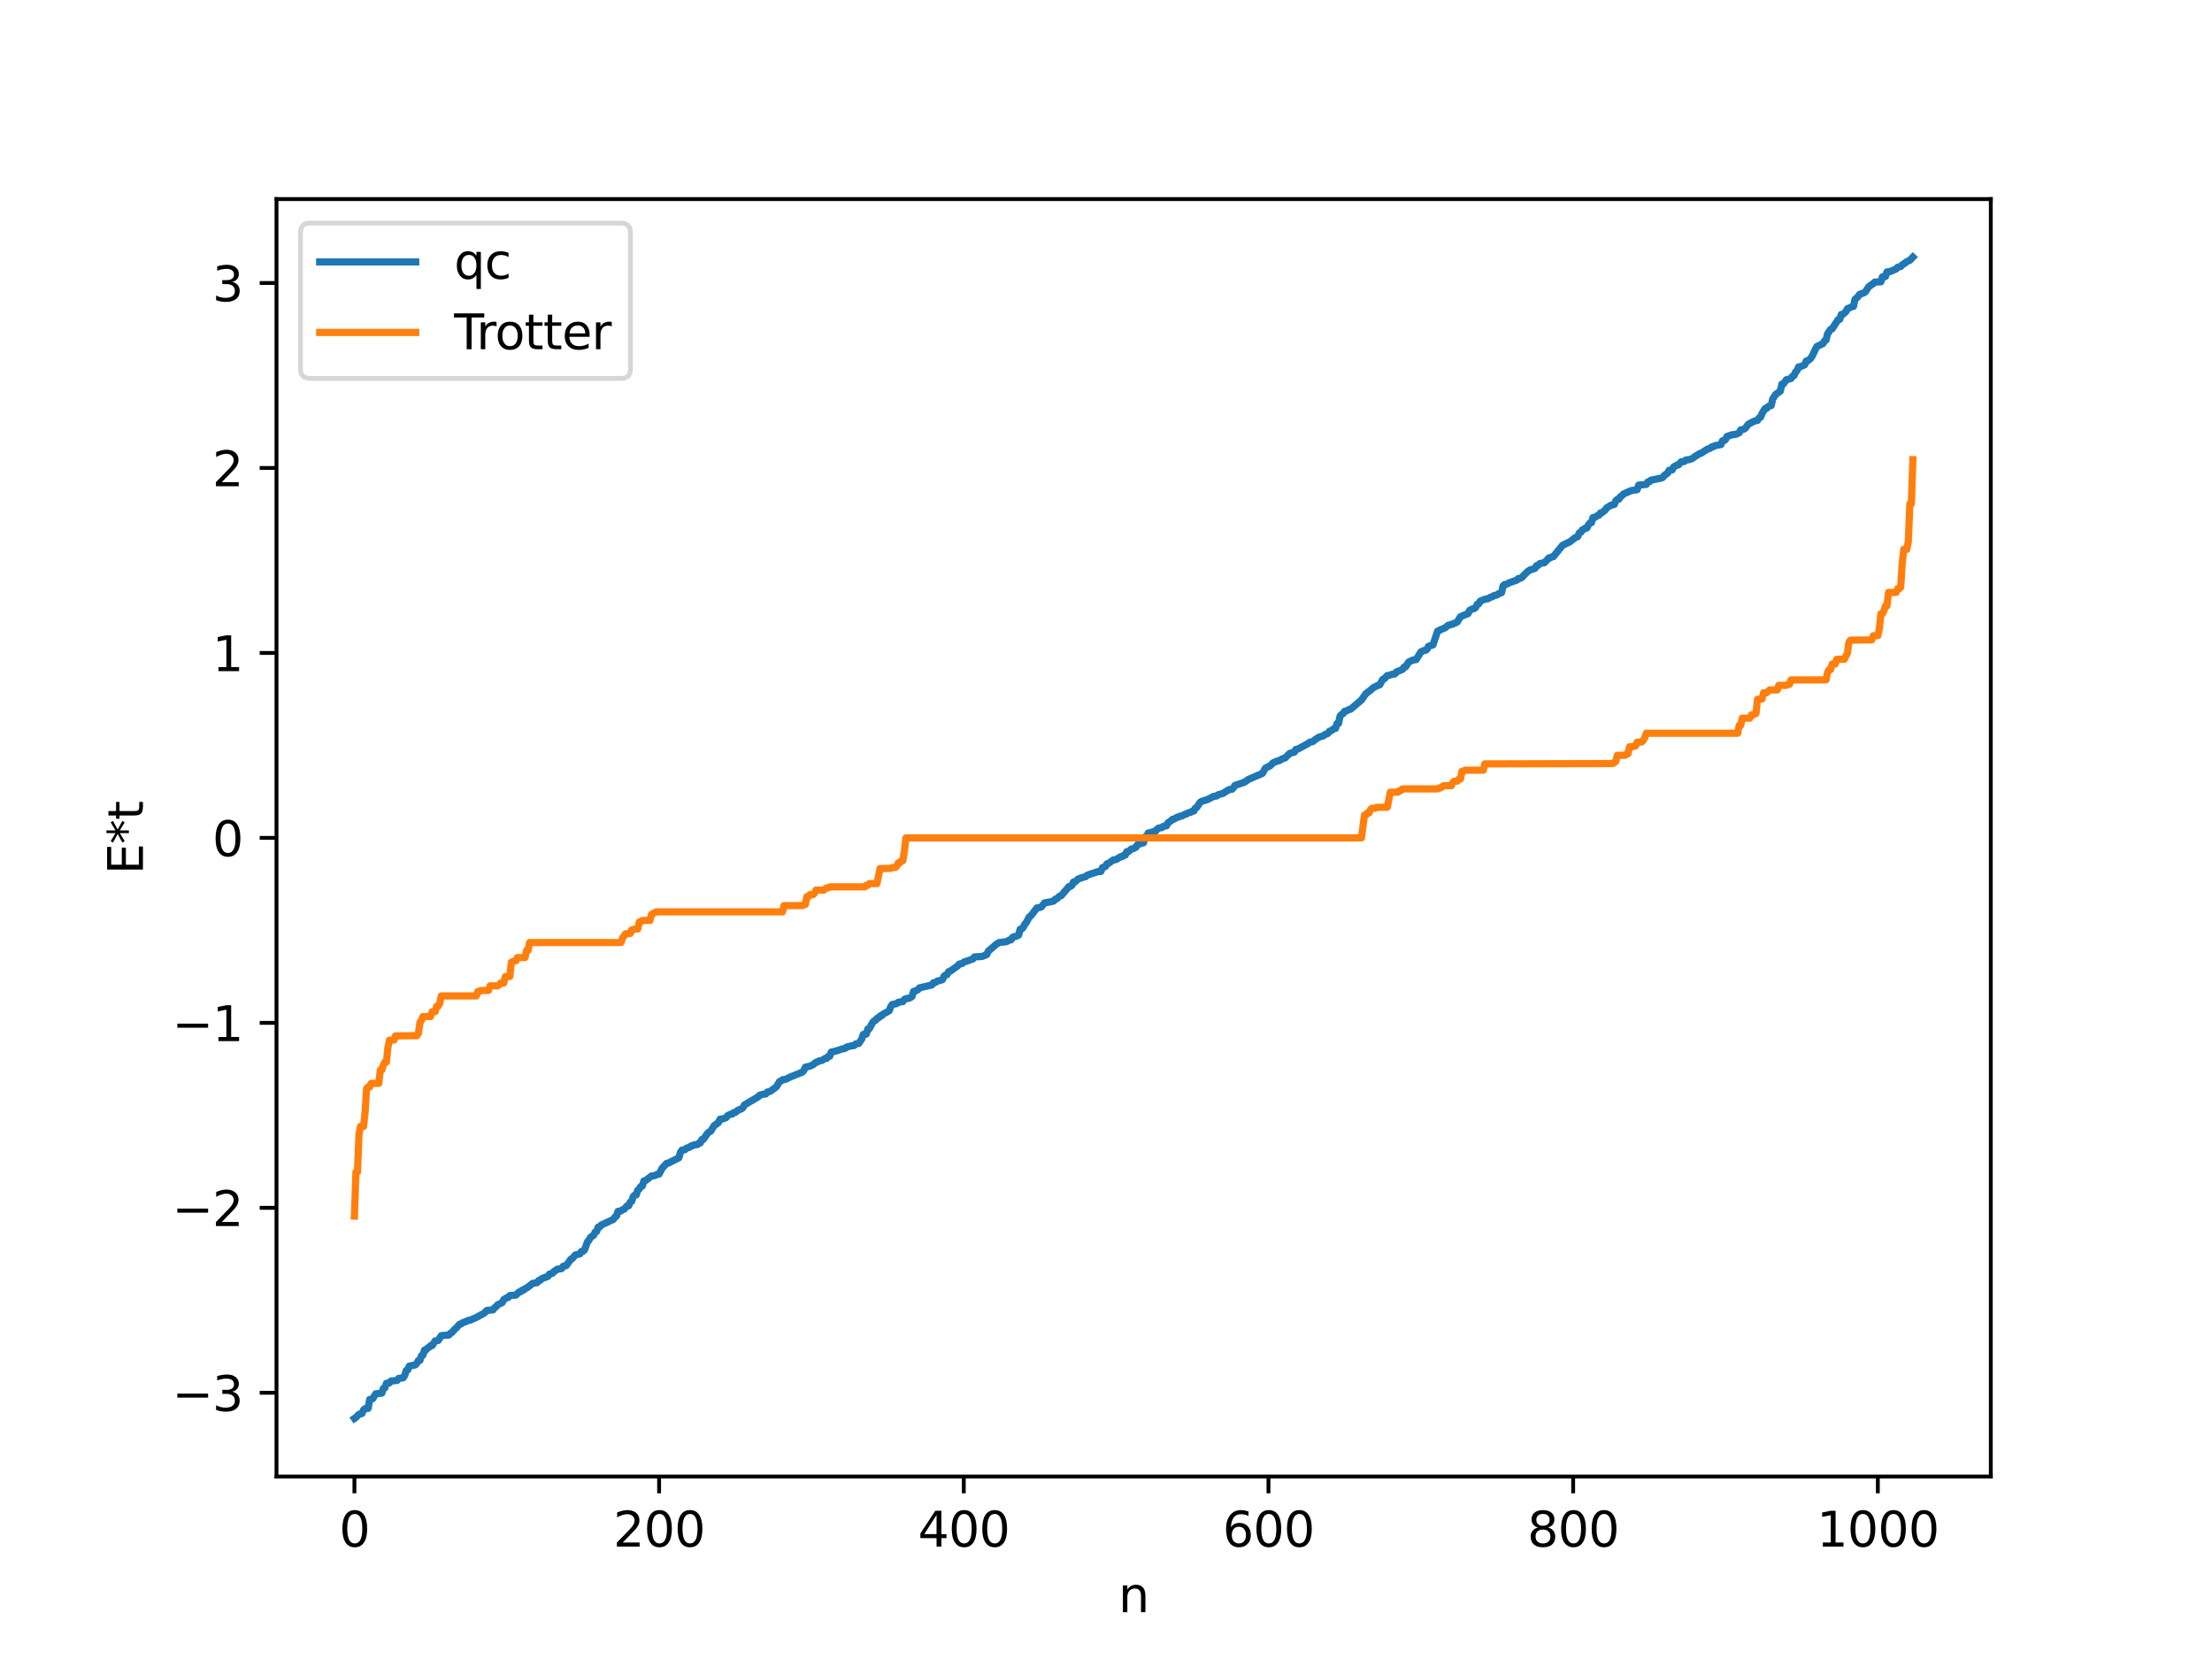 <?xml version="1.0" encoding="utf-8" standalone="no"?>
<!DOCTYPE svg PUBLIC "-//W3C//DTD SVG 1.1//EN"
  "http://www.w3.org/Graphics/SVG/1.1/DTD/svg11.dtd">
<svg xmlns:xlink="http://www.w3.org/1999/xlink" width="460.8pt" height="345.6pt" viewBox="0 0 460.8 345.6" xmlns="http://www.w3.org/2000/svg" version="1.1">
 <defs>
  <style type="text/css">*{stroke-linejoin: round; stroke-linecap: butt}</style>
 </defs>
 <g id="figure_1">
  <g id="patch_1">
   <path d="M 0 345.6 
L 460.8 345.6 
L 460.8 0 
L 0 0 
z
" style="fill: #ffffff"/>
  </g>
  <g id="axes_1">
   <g id="patch_2">
    <path d="M 57.6 307.584 
L 414.72 307.584 
L 414.72 41.472 
L 57.6 41.472 
z
" style="fill: #ffffff"/>
   </g>
   <g id="matplotlib.axis_1">
    <g id="xtick_1">
     <g id="line2d_1">
      <defs>
       <path id="m44fbbe704e" d="M 0 0 
L 0 3.5 
" style="stroke: #000000; stroke-width: 0.8"/>
      </defs>
      <g>
       <use xlink:href="#m44fbbe704e" x="73.833" y="307.584" style="stroke: #000000; stroke-width: 0.8"/>
      </g>
     </g>
     <g id="text_1">
      <!-- 0 -->
      <g transform="translate(70.651 322.182) scale(0.1 -0.1)">
       <defs>
        <path id="DejaVuSans-30" d="M 2034 4250 
Q 1547 4250 1301 3770 
Q 1056 3291 1056 2328 
Q 1056 1369 1301 889 
Q 1547 409 2034 409 
Q 2525 409 2770 889 
Q 3016 1369 3016 2328 
Q 3016 3291 2770 3770 
Q 2525 4250 2034 4250 
z
M 2034 4750 
Q 2819 4750 3233 4129 
Q 3647 3509 3647 2328 
Q 3647 1150 3233 529 
Q 2819 -91 2034 -91 
Q 1250 -91 836 529 
Q 422 1150 422 2328 
Q 422 3509 836 4129 
Q 1250 4750 2034 4750 
z
" transform="scale(0.016)"/>
       </defs>
       <use xlink:href="#DejaVuSans-30"/>
      </g>
     </g>
    </g>
    <g id="xtick_2">
     <g id="line2d_2">
      <g>
       <use xlink:href="#m44fbbe704e" x="137.304" y="307.584" style="stroke: #000000; stroke-width: 0.8"/>
      </g>
     </g>
     <g id="text_2">
      <!-- 200 -->
      <g transform="translate(127.76 322.182) scale(0.1 -0.1)">
       <defs>
        <path id="DejaVuSans-32" d="M 1228 531 
L 3431 531 
L 3431 0 
L 469 0 
L 469 531 
Q 828 903 1448 1529 
Q 2069 2156 2228 2338 
Q 2531 2678 2651 2914 
Q 2772 3150 2772 3378 
Q 2772 3750 2511 3984 
Q 2250 4219 1831 4219 
Q 1534 4219 1204 4116 
Q 875 4013 500 3803 
L 500 4441 
Q 881 4594 1212 4672 
Q 1544 4750 1819 4750 
Q 2544 4750 2975 4387 
Q 3406 4025 3406 3419 
Q 3406 3131 3298 2873 
Q 3191 2616 2906 2266 
Q 2828 2175 2409 1742 
Q 1991 1309 1228 531 
z
" transform="scale(0.016)"/>
       </defs>
       <use xlink:href="#DejaVuSans-32"/>
       <use xlink:href="#DejaVuSans-30" x="63.623"/>
       <use xlink:href="#DejaVuSans-30" x="127.246"/>
      </g>
     </g>
    </g>
    <g id="xtick_3">
     <g id="line2d_3">
      <g>
       <use xlink:href="#m44fbbe704e" x="200.775" y="307.584" style="stroke: #000000; stroke-width: 0.8"/>
      </g>
     </g>
     <g id="text_3">
      <!-- 400 -->
      <g transform="translate(191.231 322.182) scale(0.1 -0.1)">
       <defs>
        <path id="DejaVuSans-34" d="M 2419 4116 
L 825 1625 
L 2419 1625 
L 2419 4116 
z
M 2253 4666 
L 3047 4666 
L 3047 1625 
L 3713 1625 
L 3713 1100 
L 3047 1100 
L 3047 0 
L 2419 0 
L 2419 1100 
L 313 1100 
L 313 1709 
L 2253 4666 
z
" transform="scale(0.016)"/>
       </defs>
       <use xlink:href="#DejaVuSans-34"/>
       <use xlink:href="#DejaVuSans-30" x="63.623"/>
       <use xlink:href="#DejaVuSans-30" x="127.246"/>
      </g>
     </g>
    </g>
    <g id="xtick_4">
     <g id="line2d_4">
      <g>
       <use xlink:href="#m44fbbe704e" x="264.246" y="307.584" style="stroke: #000000; stroke-width: 0.8"/>
      </g>
     </g>
     <g id="text_4">
      <!-- 600 -->
      <g transform="translate(254.702 322.182) scale(0.1 -0.1)">
       <defs>
        <path id="DejaVuSans-36" d="M 2113 2584 
Q 1688 2584 1439 2293 
Q 1191 2003 1191 1497 
Q 1191 994 1439 701 
Q 1688 409 2113 409 
Q 2538 409 2786 701 
Q 3034 994 3034 1497 
Q 3034 2003 2786 2293 
Q 2538 2584 2113 2584 
z
M 3366 4563 
L 3366 3988 
Q 3128 4100 2886 4159 
Q 2644 4219 2406 4219 
Q 1781 4219 1451 3797 
Q 1122 3375 1075 2522 
Q 1259 2794 1537 2939 
Q 1816 3084 2150 3084 
Q 2853 3084 3261 2657 
Q 3669 2231 3669 1497 
Q 3669 778 3244 343 
Q 2819 -91 2113 -91 
Q 1303 -91 875 529 
Q 447 1150 447 2328 
Q 447 3434 972 4092 
Q 1497 4750 2381 4750 
Q 2619 4750 2861 4703 
Q 3103 4656 3366 4563 
z
" transform="scale(0.016)"/>
       </defs>
       <use xlink:href="#DejaVuSans-36"/>
       <use xlink:href="#DejaVuSans-30" x="63.623"/>
       <use xlink:href="#DejaVuSans-30" x="127.246"/>
      </g>
     </g>
    </g>
    <g id="xtick_5">
     <g id="line2d_5">
      <g>
       <use xlink:href="#m44fbbe704e" x="327.717" y="307.584" style="stroke: #000000; stroke-width: 0.8"/>
      </g>
     </g>
     <g id="text_5">
      <!-- 800 -->
      <g transform="translate(318.173 322.182) scale(0.1 -0.1)">
       <defs>
        <path id="DejaVuSans-38" d="M 2034 2216 
Q 1584 2216 1326 1975 
Q 1069 1734 1069 1313 
Q 1069 891 1326 650 
Q 1584 409 2034 409 
Q 2484 409 2743 651 
Q 3003 894 3003 1313 
Q 3003 1734 2745 1975 
Q 2488 2216 2034 2216 
z
M 1403 2484 
Q 997 2584 770 2862 
Q 544 3141 544 3541 
Q 544 4100 942 4425 
Q 1341 4750 2034 4750 
Q 2731 4750 3128 4425 
Q 3525 4100 3525 3541 
Q 3525 3141 3298 2862 
Q 3072 2584 2669 2484 
Q 3125 2378 3379 2068 
Q 3634 1759 3634 1313 
Q 3634 634 3220 271 
Q 2806 -91 2034 -91 
Q 1263 -91 848 271 
Q 434 634 434 1313 
Q 434 1759 690 2068 
Q 947 2378 1403 2484 
z
M 1172 3481 
Q 1172 3119 1398 2916 
Q 1625 2713 2034 2713 
Q 2441 2713 2670 2916 
Q 2900 3119 2900 3481 
Q 2900 3844 2670 4047 
Q 2441 4250 2034 4250 
Q 1625 4250 1398 4047 
Q 1172 3844 1172 3481 
z
" transform="scale(0.016)"/>
       </defs>
       <use xlink:href="#DejaVuSans-38"/>
       <use xlink:href="#DejaVuSans-30" x="63.623"/>
       <use xlink:href="#DejaVuSans-30" x="127.246"/>
      </g>
     </g>
    </g>
    <g id="xtick_6">
     <g id="line2d_6">
      <g>
       <use xlink:href="#m44fbbe704e" x="391.188" y="307.584" style="stroke: #000000; stroke-width: 0.8"/>
      </g>
     </g>
     <g id="text_6">
      <!-- 1000 -->
      <g transform="translate(378.463 322.182) scale(0.1 -0.1)">
       <defs>
        <path id="DejaVuSans-31" d="M 794 531 
L 1825 531 
L 1825 4091 
L 703 3866 
L 703 4441 
L 1819 4666 
L 2450 4666 
L 2450 531 
L 3481 531 
L 3481 0 
L 794 0 
L 794 531 
z
" transform="scale(0.016)"/>
       </defs>
       <use xlink:href="#DejaVuSans-31"/>
       <use xlink:href="#DejaVuSans-30" x="63.623"/>
       <use xlink:href="#DejaVuSans-30" x="127.246"/>
       <use xlink:href="#DejaVuSans-30" x="190.869"/>
      </g>
     </g>
    </g>
    <g id="text_7">
     <!-- n -->
     <g transform="translate(232.991 335.861) scale(0.1 -0.1)">
      <defs>
       <path id="DejaVuSans-6e" d="M 3513 2113 
L 3513 0 
L 2938 0 
L 2938 2094 
Q 2938 2591 2744 2837 
Q 2550 3084 2163 3084 
Q 1697 3084 1428 2787 
Q 1159 2491 1159 1978 
L 1159 0 
L 581 0 
L 581 3500 
L 1159 3500 
L 1159 2956 
Q 1366 3272 1645 3428 
Q 1925 3584 2291 3584 
Q 2894 3584 3203 3211 
Q 3513 2838 3513 2113 
z
" transform="scale(0.016)"/>
      </defs>
      <use xlink:href="#DejaVuSans-6e"/>
     </g>
    </g>
   </g>
   <g id="matplotlib.axis_2">
    <g id="ytick_1">
     <g id="line2d_7">
      <defs>
       <path id="m296adee2cb" d="M 0 0 
L -3.5 0 
" style="stroke: #000000; stroke-width: 0.8"/>
      </defs>
      <g>
       <use xlink:href="#m296adee2cb" x="57.6" y="290.14" style="stroke: #000000; stroke-width: 0.8"/>
      </g>
     </g>
     <g id="text_8">
      <!-- −3 -->
      <g transform="translate(35.858 293.94) scale(0.1 -0.1)">
       <defs>
        <path id="DejaVuSans-2212" d="M 678 2272 
L 4684 2272 
L 4684 1741 
L 678 1741 
L 678 2272 
z
" transform="scale(0.016)"/>
        <path id="DejaVuSans-33" d="M 2597 2516 
Q 3050 2419 3304 2112 
Q 3559 1806 3559 1356 
Q 3559 666 3084 287 
Q 2609 -91 1734 -91 
Q 1441 -91 1130 -33 
Q 819 25 488 141 
L 488 750 
Q 750 597 1062 519 
Q 1375 441 1716 441 
Q 2309 441 2620 675 
Q 2931 909 2931 1356 
Q 2931 1769 2642 2001 
Q 2353 2234 1838 2234 
L 1294 2234 
L 1294 2753 
L 1863 2753 
Q 2328 2753 2575 2939 
Q 2822 3125 2822 3475 
Q 2822 3834 2567 4026 
Q 2313 4219 1838 4219 
Q 1578 4219 1281 4162 
Q 984 4106 628 3988 
L 628 4550 
Q 988 4650 1302 4700 
Q 1616 4750 1894 4750 
Q 2613 4750 3031 4423 
Q 3450 4097 3450 3541 
Q 3450 3153 3228 2886 
Q 3006 2619 2597 2516 
z
" transform="scale(0.016)"/>
       </defs>
       <use xlink:href="#DejaVuSans-2212"/>
       <use xlink:href="#DejaVuSans-33" x="83.789"/>
      </g>
     </g>
    </g>
    <g id="ytick_2">
     <g id="line2d_8">
      <g>
       <use xlink:href="#m296adee2cb" x="57.6" y="251.61" style="stroke: #000000; stroke-width: 0.8"/>
      </g>
     </g>
     <g id="text_9">
      <!-- −2 -->
      <g transform="translate(35.858 255.409) scale(0.1 -0.1)">
       <use xlink:href="#DejaVuSans-2212"/>
       <use xlink:href="#DejaVuSans-32" x="83.789"/>
      </g>
     </g>
    </g>
    <g id="ytick_3">
     <g id="line2d_9">
      <g>
       <use xlink:href="#m296adee2cb" x="57.6" y="213.079" style="stroke: #000000; stroke-width: 0.8"/>
      </g>
     </g>
     <g id="text_10">
      <!-- −1 -->
      <g transform="translate(35.858 216.878) scale(0.1 -0.1)">
       <use xlink:href="#DejaVuSans-2212"/>
       <use xlink:href="#DejaVuSans-31" x="83.789"/>
      </g>
     </g>
    </g>
    <g id="ytick_4">
     <g id="line2d_10">
      <g>
       <use xlink:href="#m296adee2cb" x="57.6" y="174.548" style="stroke: #000000; stroke-width: 0.8"/>
      </g>
     </g>
     <g id="text_11">
      <!-- 0 -->
      <g transform="translate(44.237 178.348) scale(0.1 -0.1)">
       <use xlink:href="#DejaVuSans-30"/>
      </g>
     </g>
    </g>
    <g id="ytick_5">
     <g id="line2d_11">
      <g>
       <use xlink:href="#m296adee2cb" x="57.6" y="136.018" style="stroke: #000000; stroke-width: 0.8"/>
      </g>
     </g>
     <g id="text_12">
      <!-- 1 -->
      <g transform="translate(44.237 139.817) scale(0.1 -0.1)">
       <use xlink:href="#DejaVuSans-31"/>
      </g>
     </g>
    </g>
    <g id="ytick_6">
     <g id="line2d_12">
      <g>
       <use xlink:href="#m296adee2cb" x="57.6" y="97.487" style="stroke: #000000; stroke-width: 0.8"/>
      </g>
     </g>
     <g id="text_13">
      <!-- 2 -->
      <g transform="translate(44.237 101.286) scale(0.1 -0.1)">
       <use xlink:href="#DejaVuSans-32"/>
      </g>
     </g>
    </g>
    <g id="ytick_7">
     <g id="line2d_13">
      <g>
       <use xlink:href="#m296adee2cb" x="57.6" y="58.956" style="stroke: #000000; stroke-width: 0.8"/>
      </g>
     </g>
     <g id="text_14">
      <!-- 3 -->
      <g transform="translate(44.237 62.756) scale(0.1 -0.1)">
       <use xlink:href="#DejaVuSans-33"/>
      </g>
     </g>
    </g>
    <g id="text_15">
     <!-- E*t -->
     <g transform="translate(29.778 182.148) rotate(-90) scale(0.1 -0.1)">
      <defs>
       <path id="DejaVuSans-45" d="M 628 4666 
L 3578 4666 
L 3578 4134 
L 1259 4134 
L 1259 2753 
L 3481 2753 
L 3481 2222 
L 1259 2222 
L 1259 531 
L 3634 531 
L 3634 0 
L 628 0 
L 628 4666 
z
" transform="scale(0.016)"/>
       <path id="DejaVuSans-2a" d="M 3009 3897 
L 1888 3291 
L 3009 2681 
L 2828 2375 
L 1778 3009 
L 1778 1831 
L 1422 1831 
L 1422 3009 
L 372 2375 
L 191 2681 
L 1313 3291 
L 191 3897 
L 372 4206 
L 1422 3572 
L 1422 4750 
L 1778 4750 
L 1778 3572 
L 2828 4206 
L 3009 3897 
z
" transform="scale(0.016)"/>
       <path id="DejaVuSans-74" d="M 1172 4494 
L 1172 3500 
L 2356 3500 
L 2356 3053 
L 1172 3053 
L 1172 1153 
Q 1172 725 1289 603 
Q 1406 481 1766 481 
L 2356 481 
L 2356 0 
L 1766 0 
Q 1100 0 847 248 
Q 594 497 594 1153 
L 594 3053 
L 172 3053 
L 172 3500 
L 594 3500 
L 594 4494 
L 1172 4494 
z
" transform="scale(0.016)"/>
      </defs>
      <use xlink:href="#DejaVuSans-45"/>
      <use xlink:href="#DejaVuSans-2a" x="63.184"/>
      <use xlink:href="#DejaVuSans-74" x="113.184"/>
     </g>
    </g>
   </g>
   <g id="line2d_14">
    <path d="M 73.833 295.488 
L 74.15 295.267 
L 74.785 294.628 
L 75.42 294.443 
L 75.737 293.716 
L 76.054 293.446 
L 76.689 293.386 
L 77.006 291.542 
L 77.641 291.378 
L 78.276 290.359 
L 79.545 290.21 
L 79.862 289.219 
L 80.18 289.118 
L 80.497 288.174 
L 81.132 288.073 
L 81.449 287.695 
L 82.719 287.571 
L 83.036 287.154 
L 83.988 287.027 
L 84.305 286.539 
L 84.623 285.494 
L 84.94 285.379 
L 85.258 284.584 
L 86.527 284.333 
L 86.844 283.969 
L 87.162 283.419 
L 87.479 283.4 
L 87.796 282.42 
L 88.114 282.294 
L 88.431 281.248 
L 88.748 281.216 
L 89.066 280.824 
L 89.383 280.673 
L 89.7 280.338 
L 90.018 280.314 
L 90.653 279.334 
L 91.287 279.245 
L 91.922 278.238 
L 93.509 278.102 
L 93.826 277.744 
L 94.143 277.586 
L 94.778 276.851 
L 95.096 276.602 
L 95.73 275.863 
L 96.048 275.807 
L 96.365 275.553 
L 97 275.325 
L 97.634 275.042 
L 97.952 275.021 
L 98.586 274.732 
L 99.221 274.449 
L 100.808 273.587 
L 101.443 272.977 
L 102.712 272.861 
L 103.029 272.414 
L 103.347 272.224 
L 103.664 271.815 
L 104.616 271.363 
L 104.934 270.725 
L 105.568 270.349 
L 105.886 270.284 
L 106.203 269.886 
L 107.472 269.793 
L 108.107 269.161 
L 108.424 269.11 
L 108.742 268.79 
L 109.059 268.756 
L 109.377 268.445 
L 109.694 268.335 
L 110.963 267.358 
L 111.915 267.193 
L 112.233 266.746 
L 112.55 266.709 
L 112.867 266.358 
L 114.137 265.897 
L 114.454 265.43 
L 115.089 265.248 
L 115.406 264.854 
L 115.724 264.705 
L 116.041 264.417 
L 116.993 264.272 
L 117.31 263.79 
L 117.945 263.66 
L 118.897 262.348 
L 119.215 262.175 
L 119.849 261.434 
L 120.801 261.207 
L 121.119 260.696 
L 121.436 260.671 
L 121.753 260.418 
L 122.388 258.69 
L 122.705 258.348 
L 123.023 257.753 
L 123.658 257.337 
L 123.975 256.68 
L 124.292 256.532 
L 124.61 255.639 
L 124.927 255.603 
L 125.244 255.205 
L 127.783 254.015 
L 128.1 253.534 
L 128.418 253.354 
L 128.735 252.359 
L 129.37 252.262 
L 129.687 252.006 
L 130.005 251.905 
L 130.639 251.216 
L 130.957 251.197 
L 131.274 250.448 
L 131.591 250.25 
L 131.909 249.273 
L 132.226 248.968 
L 132.543 248.92 
L 132.861 247.925 
L 133.178 247.689 
L 133.496 247.163 
L 133.813 247.064 
L 134.13 246.02 
L 134.448 245.958 
L 135.4 245.241 
L 135.717 244.98 
L 136.352 244.915 
L 136.986 244.602 
L 137.304 244.578 
L 137.939 243.352 
L 138.891 242.339 
L 139.208 242.305 
L 141.429 241.183 
L 141.747 240.046 
L 142.064 239.6 
L 142.699 239.491 
L 143.016 239.186 
L 143.651 238.998 
L 143.968 238.719 
L 144.286 238.686 
L 144.603 238.477 
L 145.238 238.449 
L 145.555 238.139 
L 145.872 238.101 
L 146.19 237.389 
L 146.507 237.369 
L 147.459 236.006 
L 148.094 235.6 
L 148.729 234.531 
L 149.681 233.841 
L 149.998 233.144 
L 150.633 233.076 
L 151.267 232.816 
L 151.585 232.401 
L 152.22 232.098 
L 152.537 232.078 
L 152.854 231.774 
L 153.172 231.742 
L 153.806 231.236 
L 154.441 231.011 
L 154.758 230.759 
L 155.076 230.178 
L 157.932 228.503 
L 158.249 228.148 
L 158.884 227.967 
L 159.519 227.897 
L 159.836 227.502 
L 160.471 227.334 
L 161.74 226.401 
L 162.375 225.326 
L 162.692 225.193 
L 163.01 224.934 
L 163.644 224.851 
L 164.596 224.373 
L 167.135 223.35 
L 167.453 223.013 
L 167.77 222.313 
L 168.722 222.107 
L 169.357 221.804 
L 169.991 221.286 
L 170.309 221.227 
L 170.626 221.002 
L 171.261 220.897 
L 171.896 220.484 
L 172.213 220.479 
L 172.53 220.074 
L 172.848 220.037 
L 173.165 219.173 
L 173.8 219.03 
L 174.434 218.852 
L 175.386 218.534 
L 176.021 218.415 
L 176.339 218.132 
L 177.291 217.883 
L 177.925 217.805 
L 178.243 217.479 
L 178.877 217.383 
L 179.512 216.466 
L 179.829 215.489 
L 180.464 215.42 
L 180.781 214.36 
L 181.099 214.297 
L 181.734 213.098 
L 182.051 212.701 
L 182.368 212.568 
L 182.686 212.159 
L 183.003 212.053 
L 183.32 211.66 
L 183.638 211.622 
L 183.955 211.274 
L 185.224 210.578 
L 185.542 209.74 
L 185.859 209.252 
L 186.811 209.066 
L 187.129 208.787 
L 188.081 208.652 
L 188.398 208.206 
L 188.715 208.033 
L 189.35 207.962 
L 189.985 207.609 
L 190.302 206.532 
L 190.937 206.341 
L 191.254 206.14 
L 191.572 205.78 
L 194.11 205.193 
L 194.428 204.735 
L 194.745 204.707 
L 195.38 204.325 
L 195.697 204.301 
L 196.332 204.075 
L 196.649 203.386 
L 196.967 203.119 
L 197.284 203.031 
L 197.601 202.427 
L 197.919 202.332 
L 199.505 201.215 
L 199.823 200.839 
L 200.458 200.708 
L 200.775 200.431 
L 202.679 199.771 
L 202.996 199.341 
L 204.583 199.251 
L 205.535 198.878 
L 205.853 198.175 
L 207.439 196.799 
L 208.074 196.358 
L 209.661 196.17 
L 210.296 195.815 
L 210.613 195.797 
L 210.93 195.275 
L 211.248 195.121 
L 211.565 195.094 
L 212.2 194.799 
L 212.517 193.584 
L 212.834 193.503 
L 213.152 193.218 
L 213.469 192.54 
L 213.786 192.189 
L 214.421 191.004 
L 214.739 190.811 
L 216.008 189.134 
L 216.643 189.037 
L 216.96 188.903 
L 217.595 188.083 
L 218.864 187.857 
L 219.499 187.707 
L 219.816 187.321 
L 220.134 187.231 
L 220.768 186.66 
L 221.086 186.564 
L 222.672 184.696 
L 222.99 184.662 
L 223.307 184.412 
L 223.624 183.731 
L 223.942 183.724 
L 224.577 183.127 
L 225.846 182.684 
L 226.163 182.623 
L 226.481 182.324 
L 228.702 181.577 
L 229.337 181.538 
L 229.654 180.738 
L 230.289 180.499 
L 230.606 179.938 
L 230.924 179.861 
L 231.876 179.164 
L 232.51 179.063 
L 233.145 178.651 
L 233.462 178.463 
L 233.78 178.453 
L 234.097 178.183 
L 234.415 178.123 
L 234.732 177.417 
L 235.049 177.416 
L 235.684 176.857 
L 236.001 176.83 
L 236.636 176.493 
L 236.953 175.977 
L 237.271 175.784 
L 237.588 175.783 
L 237.905 175.606 
L 238.223 175.564 
L 238.54 174.331 
L 238.858 174.318 
L 239.175 173.539 
L 239.81 173.407 
L 240.444 173.191 
L 240.762 173.12 
L 241.079 172.702 
L 241.396 172.494 
L 242.031 172.41 
L 242.348 172.145 
L 242.983 172.035 
L 243.3 171.425 
L 243.935 170.989 
L 244.253 170.673 
L 244.57 170.643 
L 245.205 170.255 
L 245.522 170.199 
L 245.839 170.015 
L 246.157 170.004 
L 246.791 169.65 
L 247.109 169.6 
L 247.426 169.361 
L 248.061 169.21 
L 248.378 168.972 
L 248.696 168.961 
L 249.013 168.344 
L 249.33 168.175 
L 249.965 167.189 
L 250.282 166.947 
L 251.552 166.564 
L 252.821 165.9 
L 253.456 165.814 
L 253.773 165.55 
L 254.725 165.303 
L 255.995 164.505 
L 256.629 164.427 
L 256.947 164.107 
L 257.264 163.623 
L 259.168 162.981 
L 260.12 162.348 
L 262.977 161.11 
L 263.611 160.019 
L 264.246 159.695 
L 264.563 159.553 
L 265.198 158.912 
L 266.15 158.507 
L 266.467 158.472 
L 267.102 158.087 
L 267.737 157.871 
L 268.372 157.217 
L 268.689 156.931 
L 269.641 156.675 
L 269.958 156.115 
L 270.276 156.095 
L 272.497 154.89 
L 272.815 154.63 
L 273.449 154.497 
L 274.084 153.996 
L 274.719 153.582 
L 275.353 153.387 
L 275.671 153.292 
L 275.988 153.031 
L 276.623 152.775 
L 276.94 152.341 
L 277.258 152.251 
L 277.892 151.781 
L 278.21 151.743 
L 278.527 150.738 
L 278.844 150.691 
L 279.162 149.162 
L 279.479 148.829 
L 279.796 148.657 
L 280.114 148.177 
L 280.431 148.119 
L 281.066 147.784 
L 281.383 147.726 
L 283.605 145.829 
L 284.557 144.489 
L 285.509 143.776 
L 286.143 143.216 
L 287.096 142.749 
L 287.413 142.673 
L 288.048 141.526 
L 288.365 141.408 
L 289 140.721 
L 289.317 140.714 
L 289.952 140.478 
L 290.586 140.389 
L 290.904 139.97 
L 291.856 139.593 
L 292.173 139.436 
L 292.491 138.964 
L 292.808 138.921 
L 293.443 137.919 
L 294.395 137.48 
L 295.029 137.391 
L 295.981 135.819 
L 296.616 135.511 
L 296.934 135.484 
L 297.251 135.287 
L 297.568 134.655 
L 298.203 134.44 
L 298.52 134.329 
L 299.472 131.493 
L 300.107 131.18 
L 301.059 130.774 
L 301.694 130.248 
L 302.011 130.209 
L 302.329 130.039 
L 302.646 130.03 
L 302.963 129.812 
L 303.281 129.731 
L 303.598 129.533 
L 304.233 128.487 
L 305.185 128.067 
L 305.82 127.828 
L 306.137 127.156 
L 306.772 126.841 
L 307.089 126.785 
L 307.406 126.545 
L 307.724 125.882 
L 308.041 125.798 
L 308.358 125.224 
L 309.31 124.839 
L 309.945 124.738 
L 310.58 124.368 
L 310.897 124.318 
L 311.215 124.069 
L 311.849 123.934 
L 312.167 123.69 
L 312.801 123.465 
L 313.119 122.06 
L 313.436 121.767 
L 313.753 121.755 
L 314.388 121.403 
L 315.975 120.854 
L 316.292 120.513 
L 316.61 120.503 
L 316.927 120.382 
L 318.196 119.088 
L 318.831 118.679 
L 319.148 118.634 
L 319.783 118.391 
L 320.1 117.825 
L 320.418 117.783 
L 320.735 117.425 
L 321.37 117.263 
L 321.687 117.25 
L 322.322 116.625 
L 322.639 116.229 
L 322.957 116.216 
L 323.274 116 
L 323.591 115.956 
L 325.496 113.611 
L 327.082 112.833 
L 328.034 112.071 
L 328.669 111.791 
L 328.986 111.026 
L 329.304 110.891 
L 329.621 110.389 
L 329.939 110.279 
L 330.256 110.006 
L 330.573 110 
L 330.891 109.346 
L 331.208 108.959 
L 331.525 108.879 
L 331.843 107.831 
L 332.16 107.81 
L 332.795 107.402 
L 333.112 107.312 
L 333.429 106.838 
L 333.747 106.785 
L 334.381 106.262 
L 334.699 105.788 
L 335.651 105.223 
L 336.286 105.093 
L 336.603 104.316 
L 336.92 104.039 
L 337.238 103.992 
L 337.555 103.471 
L 337.872 103.26 
L 338.19 102.914 
L 339.777 102.214 
L 341.046 102.012 
L 341.363 101.057 
L 342.95 100.912 
L 343.267 100.391 
L 343.585 100.363 
L 343.902 100.037 
L 346.124 99.583 
L 346.441 99.409 
L 346.758 98.992 
L 347.393 98.568 
L 347.71 97.971 
L 348.345 97.893 
L 348.662 97.276 
L 349.297 96.898 
L 349.615 96.862 
L 350.249 96.181 
L 350.884 96.138 
L 351.201 95.824 
L 351.836 95.756 
L 352.471 95.555 
L 353.105 95.089 
L 354.058 94.508 
L 354.375 94.417 
L 355.644 93.591 
L 356.279 93.373 
L 356.596 93.094 
L 356.914 93.059 
L 357.231 92.846 
L 358.5 92.611 
L 358.818 91.822 
L 359.135 91.803 
L 359.453 91.57 
L 359.77 90.915 
L 360.722 90.59 
L 361.674 90.452 
L 362.309 90.153 
L 362.626 89.545 
L 363.261 89.423 
L 363.578 89.213 
L 364.213 88.381 
L 365.482 87.704 
L 366.117 87.573 
L 366.434 87.073 
L 366.752 86.92 
L 367.069 86.123 
L 367.704 85.095 
L 368.021 85.076 
L 368.339 84.676 
L 368.973 84.493 
L 369.291 83.101 
L 369.925 82.146 
L 370.877 81.476 
L 371.195 80.014 
L 371.512 79.991 
L 372.147 79.091 
L 372.781 78.949 
L 373.099 78.838 
L 373.416 78.389 
L 373.734 78.24 
L 374.051 77.479 
L 374.368 77.194 
L 374.686 76.433 
L 375.003 76.413 
L 375.955 75.989 
L 376.272 75.215 
L 376.59 75.156 
L 377.224 74.652 
L 377.542 74.111 
L 378.177 72.767 
L 378.494 72.183 
L 379.763 71.572 
L 380.081 71.003 
L 380.398 70.845 
L 380.715 69.546 
L 381.35 68.609 
L 381.667 68.504 
L 382.937 66.559 
L 383.254 66.53 
L 383.572 65.51 
L 383.889 65.487 
L 384.524 64.941 
L 384.841 64.306 
L 385.793 63.903 
L 386.11 63.82 
L 386.428 62.372 
L 387.062 61.804 
L 387.38 61.329 
L 388.332 60.98 
L 388.649 60.74 
L 389.284 59.725 
L 390.236 59.072 
L 390.553 58.763 
L 391.823 58.703 
L 392.14 57.672 
L 392.775 57.593 
L 393.092 56.649 
L 393.727 56.572 
L 394.996 56.036 
L 395.314 55.676 
L 395.948 55.527 
L 396.266 55.163 
L 396.583 54.995 
L 397.218 54.507 
L 397.853 54.218 
L 398.487 53.568 
L 398.487 53.568 
" clip-path="url(#p5bf16fa08d)" style="fill: none; stroke: #1f77b4; stroke-width: 1.5; stroke-linecap: square"/>
   </g>
   <g id="line2d_15">
    <path d="M 73.833 253.342 
L 74.15 244.148 
L 74.467 244.148 
L 74.785 236.288 
L 75.102 234.656 
L 75.737 234.656 
L 76.054 231.715 
L 76.372 226.751 
L 76.689 226.447 
L 77.006 226.447 
L 77.324 225.678 
L 78.91 225.678 
L 79.228 222.878 
L 79.545 222.878 
L 79.862 221.864 
L 80.18 221.238 
L 80.497 221.238 
L 80.815 218.141 
L 81.132 216.683 
L 82.084 216.658 
L 82.401 215.795 
L 86.844 215.746 
L 87.162 215.274 
L 87.479 213.03 
L 87.796 212.534 
L 88.114 211.757 
L 89.7 211.757 
L 90.018 210.764 
L 90.653 210.764 
L 90.97 209.611 
L 91.287 209.611 
L 91.605 209.011 
L 91.922 207.466 
L 99.221 207.466 
L 99.539 206.545 
L 99.856 206.545 
L 100.173 206.327 
L 101.76 206.327 
L 102.077 205.373 
L 103.664 205.373 
L 103.981 205.158 
L 104.299 204.786 
L 104.934 204.786 
L 105.251 203.477 
L 106.203 203.411 
L 106.52 200.458 
L 107.155 200.166 
L 107.472 200.166 
L 107.79 199.486 
L 109.377 199.486 
L 109.694 197.993 
L 110.011 197.993 
L 110.329 196.345 
L 129.37 196.345 
L 129.687 195.408 
L 130.322 194.527 
L 131.274 194.47 
L 131.591 193.704 
L 131.909 193.704 
L 132.226 193.529 
L 132.861 193.529 
L 133.178 192.053 
L 133.496 192.053 
L 133.813 191.744 
L 135.4 191.744 
L 135.717 190.486 
L 136.669 189.961 
L 163.01 189.961 
L 163.327 188.655 
L 167.135 188.655 
L 167.453 188.416 
L 167.77 188.416 
L 168.087 186.8 
L 168.405 186.8 
L 168.722 186.369 
L 169.357 186.369 
L 169.674 186.09 
L 169.991 185.423 
L 171.578 185.423 
L 172.213 184.953 
L 172.53 184.953 
L 172.848 184.754 
L 180.147 184.754 
L 180.464 184.41 
L 180.781 184.41 
L 181.099 184.074 
L 182.686 184.074 
L 183.32 180.932 
L 185.542 180.904 
L 185.859 180.722 
L 186.494 180.722 
L 186.811 180.446 
L 187.129 179.755 
L 187.446 179.755 
L 187.763 179.288 
L 188.081 179.288 
L 188.398 177.334 
L 188.715 174.548 
L 283.605 174.548 
L 284.239 169.809 
L 284.557 169.809 
L 284.874 169.342 
L 285.191 169.342 
L 285.509 168.651 
L 285.826 168.375 
L 286.461 168.375 
L 286.778 168.192 
L 289 168.165 
L 289.634 165.023 
L 291.221 165.023 
L 291.539 164.686 
L 291.856 164.686 
L 292.173 164.343 
L 299.472 164.343 
L 299.79 164.144 
L 300.107 164.144 
L 300.742 163.674 
L 302.329 163.674 
L 302.646 163.007 
L 302.963 162.728 
L 303.598 162.728 
L 303.915 162.297 
L 304.233 162.297 
L 304.55 160.681 
L 304.867 160.681 
L 305.185 160.442 
L 308.993 160.442 
L 309.31 159.136 
L 335.968 159.065 
L 336.603 158.611 
L 336.92 157.353 
L 338.507 157.353 
L 338.824 157.044 
L 339.142 157.044 
L 339.459 155.568 
L 340.094 155.568 
L 340.411 155.393 
L 340.729 155.393 
L 341.046 154.627 
L 341.998 154.57 
L 342.315 154.229 
L 342.633 153.689 
L 342.95 152.752 
L 361.991 152.752 
L 362.309 151.103 
L 362.626 151.103 
L 362.943 149.611 
L 364.53 149.611 
L 364.848 148.931 
L 365.165 148.931 
L 365.8 148.639 
L 366.117 145.686 
L 367.069 145.62 
L 367.386 144.311 
L 368.021 144.311 
L 368.656 143.724 
L 370.243 143.724 
L 370.56 142.77 
L 372.147 142.77 
L 372.464 142.552 
L 372.781 142.552 
L 373.099 141.631 
L 380.398 141.631 
L 380.715 140.086 
L 381.033 139.486 
L 381.35 139.486 
L 381.667 138.333 
L 382.302 138.333 
L 382.62 137.34 
L 384.206 137.34 
L 384.841 136.067 
L 385.158 133.823 
L 385.476 133.351 
L 389.919 133.302 
L 390.236 132.439 
L 391.188 132.414 
L 391.505 130.956 
L 391.823 127.859 
L 392.14 127.859 
L 392.458 127.233 
L 392.775 126.219 
L 393.092 126.219 
L 393.41 123.418 
L 394.996 123.418 
L 395.314 122.65 
L 395.631 122.65 
L 395.948 122.346 
L 396.266 117.382 
L 396.583 114.441 
L 397.218 114.441 
L 397.535 112.808 
L 397.853 104.949 
L 398.17 104.949 
L 398.487 95.755 
L 398.487 95.755 
" clip-path="url(#p5bf16fa08d)" style="fill: none; stroke: #ff7f0e; stroke-width: 1.5; stroke-linecap: square"/>
   </g>
   <g id="patch_3">
    <path d="M 57.6 307.584 
L 57.6 41.472 
" style="fill: none; stroke: #000000; stroke-width: 0.8; stroke-linejoin: miter; stroke-linecap: square"/>
   </g>
   <g id="patch_4">
    <path d="M 414.72 307.584 
L 414.72 41.472 
" style="fill: none; stroke: #000000; stroke-width: 0.8; stroke-linejoin: miter; stroke-linecap: square"/>
   </g>
   <g id="patch_5">
    <path d="M 57.6 307.584 
L 414.72 307.584 
" style="fill: none; stroke: #000000; stroke-width: 0.8; stroke-linejoin: miter; stroke-linecap: square"/>
   </g>
   <g id="patch_6">
    <path d="M 57.6 41.472 
L 414.72 41.472 
" style="fill: none; stroke: #000000; stroke-width: 0.8; stroke-linejoin: miter; stroke-linecap: square"/>
   </g>
   <g id="legend_1">
    <g id="patch_7">
     <path d="M 64.6 78.828 
L 129.342 78.828 
Q 131.342 78.828 131.342 76.828 
L 131.342 48.472 
Q 131.342 46.472 129.342 46.472 
L 64.6 46.472 
Q 62.6 46.472 62.6 48.472 
L 62.6 76.828 
Q 62.6 78.828 64.6 78.828 
z
" style="fill: #ffffff; opacity: 0.8; stroke: #cccccc; stroke-linejoin: miter"/>
    </g>
    <g id="line2d_16">
     <path d="M 66.6 54.57 
L 76.6 54.57 
L 86.6 54.57 
" style="fill: none; stroke: #1f77b4; stroke-width: 1.5; stroke-linecap: square"/>
    </g>
    <g id="text_16">
     <!-- qc -->
     <g transform="translate(94.6 58.07) scale(0.1 -0.1)">
      <defs>
       <path id="DejaVuSans-71" d="M 947 1747 
Q 947 1113 1208 752 
Q 1469 391 1925 391 
Q 2381 391 2643 752 
Q 2906 1113 2906 1747 
Q 2906 2381 2643 2742 
Q 2381 3103 1925 3103 
Q 1469 3103 1208 2742 
Q 947 2381 947 1747 
z
M 2906 525 
Q 2725 213 2448 61 
Q 2172 -91 1784 -91 
Q 1150 -91 751 415 
Q 353 922 353 1747 
Q 353 2572 751 3078 
Q 1150 3584 1784 3584 
Q 2172 3584 2448 3432 
Q 2725 3281 2906 2969 
L 2906 3500 
L 3481 3500 
L 3481 -1331 
L 2906 -1331 
L 2906 525 
z
" transform="scale(0.016)"/>
       <path id="DejaVuSans-63" d="M 3122 3366 
L 3122 2828 
Q 2878 2963 2633 3030 
Q 2388 3097 2138 3097 
Q 1578 3097 1268 2742 
Q 959 2388 959 1747 
Q 959 1106 1268 751 
Q 1578 397 2138 397 
Q 2388 397 2633 464 
Q 2878 531 3122 666 
L 3122 134 
Q 2881 22 2623 -34 
Q 2366 -91 2075 -91 
Q 1284 -91 818 406 
Q 353 903 353 1747 
Q 353 2603 823 3093 
Q 1294 3584 2113 3584 
Q 2378 3584 2631 3529 
Q 2884 3475 3122 3366 
z
" transform="scale(0.016)"/>
      </defs>
      <use xlink:href="#DejaVuSans-71"/>
      <use xlink:href="#DejaVuSans-63" x="63.477"/>
     </g>
    </g>
    <g id="line2d_17">
     <path d="M 66.6 69.249 
L 76.6 69.249 
L 86.6 69.249 
" style="fill: none; stroke: #ff7f0e; stroke-width: 1.5; stroke-linecap: square"/>
    </g>
    <g id="text_17">
     <!-- Trotter -->
     <g transform="translate(94.6 72.749) scale(0.1 -0.1)">
      <defs>
       <path id="DejaVuSans-54" d="M -19 4666 
L 3928 4666 
L 3928 4134 
L 2272 4134 
L 2272 0 
L 1638 0 
L 1638 4134 
L -19 4134 
L -19 4666 
z
" transform="scale(0.016)"/>
       <path id="DejaVuSans-72" d="M 2631 2963 
Q 2534 3019 2420 3045 
Q 2306 3072 2169 3072 
Q 1681 3072 1420 2755 
Q 1159 2438 1159 1844 
L 1159 0 
L 581 0 
L 581 3500 
L 1159 3500 
L 1159 2956 
Q 1341 3275 1631 3429 
Q 1922 3584 2338 3584 
Q 2397 3584 2469 3576 
Q 2541 3569 2628 3553 
L 2631 2963 
z
" transform="scale(0.016)"/>
       <path id="DejaVuSans-6f" d="M 1959 3097 
Q 1497 3097 1228 2736 
Q 959 2375 959 1747 
Q 959 1119 1226 758 
Q 1494 397 1959 397 
Q 2419 397 2687 759 
Q 2956 1122 2956 1747 
Q 2956 2369 2687 2733 
Q 2419 3097 1959 3097 
z
M 1959 3584 
Q 2709 3584 3137 3096 
Q 3566 2609 3566 1747 
Q 3566 888 3137 398 
Q 2709 -91 1959 -91 
Q 1206 -91 779 398 
Q 353 888 353 1747 
Q 353 2609 779 3096 
Q 1206 3584 1959 3584 
z
" transform="scale(0.016)"/>
       <path id="DejaVuSans-65" d="M 3597 1894 
L 3597 1613 
L 953 1613 
Q 991 1019 1311 708 
Q 1631 397 2203 397 
Q 2534 397 2845 478 
Q 3156 559 3463 722 
L 3463 178 
Q 3153 47 2828 -22 
Q 2503 -91 2169 -91 
Q 1331 -91 842 396 
Q 353 884 353 1716 
Q 353 2575 817 3079 
Q 1281 3584 2069 3584 
Q 2775 3584 3186 3129 
Q 3597 2675 3597 1894 
z
M 3022 2063 
Q 3016 2534 2758 2815 
Q 2500 3097 2075 3097 
Q 1594 3097 1305 2825 
Q 1016 2553 972 2059 
L 3022 2063 
z
" transform="scale(0.016)"/>
      </defs>
      <use xlink:href="#DejaVuSans-54"/>
      <use xlink:href="#DejaVuSans-72" x="46.334"/>
      <use xlink:href="#DejaVuSans-6f" x="85.197"/>
      <use xlink:href="#DejaVuSans-74" x="146.379"/>
      <use xlink:href="#DejaVuSans-74" x="185.588"/>
      <use xlink:href="#DejaVuSans-65" x="224.797"/>
      <use xlink:href="#DejaVuSans-72" x="286.32"/>
     </g>
    </g>
   </g>
  </g>
 </g>
 <defs>
  <clipPath id="p5bf16fa08d">
   <rect x="57.6" y="41.472" width="357.12" height="266.112"/>
  </clipPath>
 </defs>
</svg>
